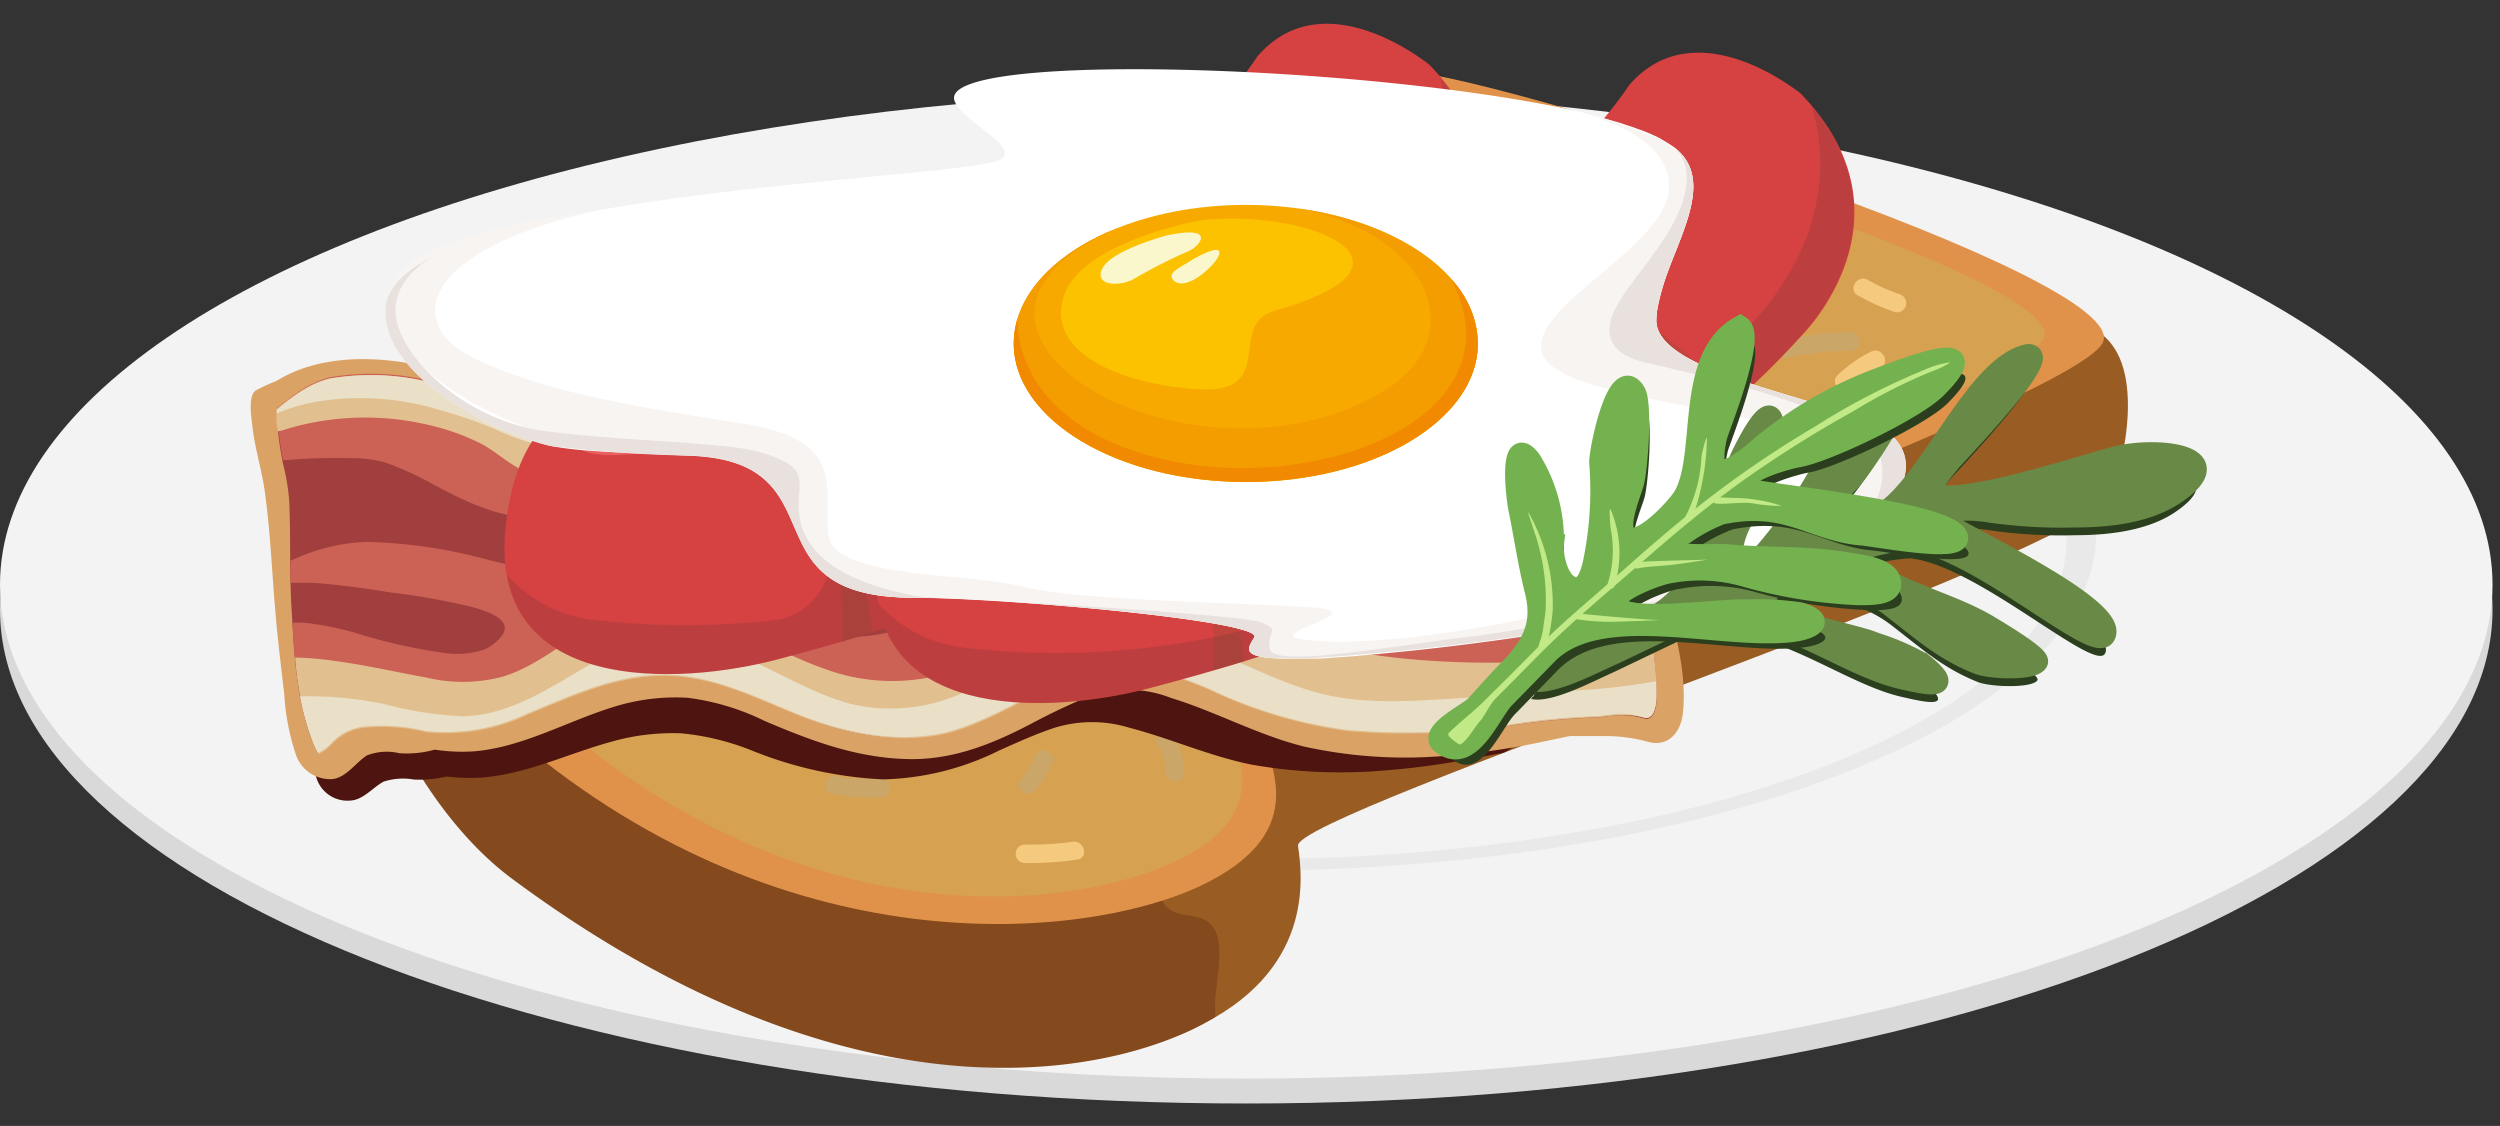 <svg xmlns="http://www.w3.org/2000/svg" viewBox="0 0 180.72 81.39"><rect x="0" y="0" width="180.72" height="81.39" fill="#333333" stroke="none"/><defs><style>.cls-1{isolation:isolate;}.cls-2{fill:#d9d9d9;}.cls-3{fill:#f3f3f3;}.cls-4{fill:#eae9e9;}.cls-5{fill:#995d24;}.cls-6{fill:#84491c;}.cls-7{fill:#e1924a;}.cls-8{fill:#d6a150;}.cls-9{fill:#cba669;}.cls-10{fill:#f5c97e;}.cls-11{fill:#e1b257;}.cls-12{fill:#4e140f;}.cls-13{fill:#dba266;}.cls-14{fill:#a03f3d;}.cls-15{fill:#cc6155;}.cls-16{fill:#e2bf8e;}.cls-17{fill:#eadfc7;}.cls-18,.cls-24{fill:#fff;}.cls-19{fill:#d64141;}.cls-20{opacity:0.3;}.cls-21{fill:#8f4b33;}.cls-22{fill:#ea6060;}.cls-23{fill:#332f33;opacity:0.15;mix-blend-mode:multiply;}.cls-24,.cls-25,.cls-26,.cls-28,.cls-29,.cls-30,.cls-31{fill-rule:evenodd;}.cls-25{fill:#f8f4f2;}.cls-26{fill:#e8e1de;}.cls-27{fill:#f7a900;}.cls-28{fill:#f49d00;}.cls-29{fill:#f18a00;}.cls-30{fill:#fcc200;}.cls-31{fill:#fbf7cc;}.cls-32{fill:#2b3f1f;}.cls-33{fill:#698a46;stroke:#698a46;}.cls-33,.cls-34{stroke-miterlimit:10;stroke-width:1.5px;}.cls-34{fill:#74b250;stroke:#74b250;}.cls-35{fill:#c1ea86;}</style></defs><g class="cls-1"><g id="Layer_1" data-name="Layer 1"><path class="cls-2" d="M180.18,44.06c0,19.72-40.34,35.71-90.09,35.71S0,63.78,0,44.06,40.33,8.35,90.09,8.35,180.18,24.33,180.18,44.06Z"/><ellipse class="cls-3" cx="90.09" cy="42.26" rx="90.09" ry="35.71"/><path class="cls-4" d="M151.53,38.58C151.53,52,124,62.94,90.09,62.94S28.65,52,28.65,38.58s27.5-24.35,61.44-24.35S151.53,25.13,151.53,38.58Z"/><path class="cls-3" d="M149.39,39c0,12.76-26.55,23.11-59.3,23.11S30.78,51.79,30.78,39,57.33,15.92,90.09,15.92,149.39,26.27,149.39,39Z"/><path class="cls-5" d="M104,14c4.1,0,33.6,3.64,47.2,9.73,4.37,2,2.14,10.48,1.35,12.06-2.27,4.55-59.06,23-58.72,25.35S95,70.32,86.22,74.38c-8.26,3.82-26.08,6-49-11C26.56,55.45,19.63,32.84,30.9,27.2c9.5-4.75,17.82,6.47,22.57,4.77S96.2,14,104,14Z"/><path class="cls-6" d="M87.37,66.68c-.91-.71-2.39-.3-3.13-1.24-.89-1.12,0-2.06-1.25-3-2.43-1.87-5.23-1.47-8-1.62A12.74,12.74,0,0,1,66,56.72a47.37,47.37,0,0,0-11.51-8.93c-2.8-1.51-5.73-2.81-8.66-4-2.16-.9-4.58-1.52-6.71-2.52-3.43-1.61-4.25-6.08-6.28-8.94-1.36-1.9-2.51-3.1-4-3.69C20.31,35.8,27,56.08,37,63.51c22.91,17,40.73,14.82,49,11a19.93,19.93,0,0,0,1.85-1c0-.12,0-.25,0-.38C87.67,71.4,88.91,67.89,87.37,66.68Z"/><path class="cls-7" d="M101.14,5.1C107.28,5.1,154.39,20,152,24.78c-2.27,4.55-61.38,25.09-61,27.47s4.41,7.8-4.4,11.87c-8.27,3.81-30.19,6.1-50.2-11.53-9.06-8-14.33-21.84-3-27.47,9.49-4.75,12.55-.34,17.29-2S93.34,5.1,101.14,5.1Z"/><path class="cls-8" d="M100.24,6.85c5.71,0,49.69,13.25,47.49,17.64C145.61,28.69,88,48.82,88.33,51s4.73,7.54-3.46,11.31C77.19,65.85,58.23,68,39.65,51.7c-8.42-7.38-15-20-4.53-25.25,8.82-4.39,13.35-.45,17.76-2S93,6.85,100.24,6.85Z"/><path class="cls-5" d="M127.07,38.53c-2.87,1-5.3,2.77-8.15,3.75-3.27,1.14-6.82,1.7-10,2.93-2.76,1.08-5.32,2.25-8.09,3.42-1.81.77-7,3.1-7.89,2.94l-.21.69c-.43.83.72,4,1.74,4.63,2,1.33,3-.25,4.47-1.52,3.68-3.21,7.69-4.57,12.48-6.33s9.62-3.8,14.46-5.24C130,42.58,133.47,36.35,127.07,38.53Z"/><path class="cls-9" d="M40.85,31.87a19.52,19.52,0,0,0,3.57-.48c.85-.17.49-1.46-.36-1.29a18.22,18.22,0,0,1-3.21.43.67.67,0,0,0,0,1.34Z"/><path class="cls-9" d="M38.82,37.3a12.84,12.84,0,0,0,.48,2.89.67.67,0,0,0,1.29-.35,11.54,11.54,0,0,1-.43-2.54.67.67,0,0,0-1.34,0Z"/><path class="cls-9" d="M41.8,47.22l4.07.68c.85.14,1.21-1.15.36-1.3l-4.07-.67c-.85-.15-1.21,1.15-.36,1.29Z"/><path class="cls-9" d="M54.64,49.73a.67.67,0,0,0,0-1.34.67.67,0,0,0,0,1.34Z"/><path class="cls-9" d="M54.64,49.73a12.69,12.69,0,0,0,2.89-.25c.85-.19.49-1.49-.35-1.29a11.37,11.37,0,0,1-2.54.2.67.67,0,0,0,0,1.34Z"/><path class="cls-9" d="M60.12,57.39a19.37,19.37,0,0,0,3.57.25.67.67,0,0,0,0-1.34,17.36,17.36,0,0,1-3.22-.2c-.84-.16-1.2,1.14-.35,1.29Z"/><path class="cls-9" d="M74.89,57.09a9.27,9.27,0,0,0,1.2-2,.67.67,0,0,0-.47-.83.68.68,0,0,0-.82.47,8,8,0,0,1-1.06,1.65c-.49.72.67,1.39,1.15.68Z"/><path class="cls-9" d="M65.27,45.89a11.74,11.74,0,0,0,4-.71c.8-.3.46-1.6-.35-1.29a10.48,10.48,0,0,1-3.67.65.68.68,0,0,0,0,1.35Z"/><path class="cls-9" d="M53.74,38.42a6.4,6.4,0,0,0,2-.25c.82-.26.47-1.55-.36-1.29a5.28,5.28,0,0,1-1.63.2.67.67,0,0,0,0,1.34Z"/><path class="cls-9" d="M54.42,28.7a.67.67,0,0,0,0-1.34.67.67,0,0,0,0,1.34Z"/><path class="cls-9" d="M54.64,28.7h3.85a.67.67,0,0,0,0-1.34H54.64a.67.67,0,0,0,0,1.34Z"/><path class="cls-9" d="M69.24,33.57l1.36-2c.48-.72-.68-1.39-1.16-.67l-1.36,2c-.48.72.68,1.4,1.16.68Z"/><path class="cls-9" d="M66.13,23.25c1.34-.43,2.73-.7,4.07-1.13.82-.26.47-1.56-.36-1.29-1.34.43-2.73.69-4.07,1.13-.82.26-.47,1.56.36,1.29Z"/><path class="cls-9" d="M80,22.4l1.13,1.13a.66.66,0,0,0,.94,0,.68.68,0,0,0,0-1l-1.13-1.13a.66.66,0,0,0-.94,0,.68.68,0,0,0,0,.95Z"/><path class="cls-9" d="M83.68,53.92a3.47,3.47,0,0,1,.59,1.92.67.67,0,0,0,1.34,0,4.73,4.73,0,0,0-.77-2.6c-.46-.72-1.63-.05-1.16.68Z"/><path class="cls-9" d="M99.3,37.88a11.74,11.74,0,0,1,2.78-.84c.85-.17.49-1.46-.36-1.29a13,13,0,0,0-3.1,1c-.78.38-.09,1.54.68,1.16Z"/><path class="cls-9" d="M98.46,30c1.2-.47,2.4-.94,3.62-1.35.82-.28.47-1.57-.36-1.3-1.22.42-2.42.88-3.61,1.36-.8.32-.45,1.62.35,1.29Z"/><path class="cls-9" d="M90.1,16.92a14.48,14.48,0,0,0,3.32-1.2c.78-.38.1-1.54-.68-1.16a13.24,13.24,0,0,1-3,1.07c-.85.18-.49,1.47.36,1.29Z"/><path class="cls-9" d="M96.88,10.81a6.42,6.42,0,0,1,3.26.68c.81.32,1.15-1,.36-1.29a7.33,7.33,0,0,0-4-.68c-.85.17-.49,1.46.36,1.29Z"/><path class="cls-9" d="M108.57,15a9.06,9.06,0,0,0,3.73,1,.67.67,0,0,0,0-1.34,7.58,7.58,0,0,1-3-.82c-.78-.37-1.46.78-.68,1.16Z"/><path class="cls-9" d="M100.54,21.24a.67.67,0,0,0,0-1.34.67.67,0,0,0,0,1.34Z"/><path class="cls-9" d="M100.88,21.15a13.46,13.46,0,0,1,2.56-.84.67.67,0,0,0-.36-1.29,13.86,13.86,0,0,0-2.87,1c-.78.37-.1,1.53.67,1.16Z"/><path class="cls-9" d="M113.16,30l3.62-.67c.85-.17.49-1.47-.36-1.3-1.2.24-2.41.44-3.62.68-.85.17-.49,1.46.36,1.29Z"/><path class="cls-9" d="M112.71,36.37a14.07,14.07,0,0,0,2.65-1c.77-.38.09-1.54-.68-1.16a11.38,11.38,0,0,1-2.33.84.67.67,0,0,0,.36,1.3Z"/><path class="cls-9" d="M118.31,23.17c.51-.77,1.07-1.5,1.58-2.26s-.68-1.39-1.16-.68-1.07,1.5-1.58,2.26.68,1.39,1.16.68Z"/><path class="cls-9" d="M128.54,26a23.71,23.71,0,0,1,5.24-.65.67.67,0,0,0,0-1.34,25.18,25.18,0,0,0-5.6.7c-.84.2-.49,1.5.36,1.29Z"/><path class="cls-10" d="M50.17,52.87a18.39,18.39,0,0,1,3.16.91c.81.31,1.16-1,.36-1.3a19.13,19.13,0,0,0-3.17-.9c-.84-.17-1.2,1.12-.35,1.29Z"/><path class="cls-10" d="M61.31,52.35a11.15,11.15,0,0,1,3.23-1.29c.85-.18.49-1.47-.35-1.29a12.17,12.17,0,0,0-3.56,1.42.67.67,0,0,0,.68,1.16Z"/><path class="cls-10" d="M59,41.85a9.16,9.16,0,0,1,3-2.39c.77-.39.09-1.55-.68-1.16A10.08,10.08,0,0,0,58,40.9c-.54.66.4,1.62,1,1Z"/><path class="cls-10" d="M45.48,40.82A9.32,9.32,0,0,0,48.13,42a.67.67,0,0,0,.36-1.3,8,8,0,0,1-2.33-1.06c-.72-.47-1.4.69-.68,1.16Z"/><path class="cls-10" d="M47.36,35.91a17.29,17.29,0,0,0,2-.74.68.68,0,0,0,.24-.92.69.69,0,0,0-.92-.24,15.48,15.48,0,0,1-1.65.61c-.81.27-.46,1.57.36,1.29Z"/><path class="cls-10" d="M63,28.9c1-.26,1.93-.68,2.94-.9.85-.18.49-1.48-.36-1.29-1,.21-1.94.64-2.94.9A.67.67,0,0,0,63,28.9Z"/><path class="cls-10" d="M74.43,42.86a5.22,5.22,0,0,0,3.91.74c.85-.15.49-1.44-.36-1.29a3.87,3.87,0,0,1-2.87-.61c-.71-.5-1.38.66-.68,1.16Z"/><path class="cls-10" d="M74.09,62.39a24.05,24.05,0,0,0,3.79-.25c.86-.13.49-1.42-.35-1.29a22,22,0,0,1-3.44.2.67.67,0,0,0,0,1.34Z"/><path class="cls-10" d="M80.77,51.43a5.43,5.43,0,0,1,1-1.22.67.67,0,0,0-1-1,6.88,6.88,0,0,0-1.24,1.5.67.67,0,0,0,.25.91.66.66,0,0,0,.91-.24Z"/><path class="cls-10" d="M89.46,44.53a.67.67,0,0,0,0-1.34.67.67,0,0,0,0,1.34Z"/><path class="cls-10" d="M89.64,44.51c1.51-.22,3-.47,4.53-.68.85-.13.48-1.42-.36-1.3l-4.52.68c-.86.12-.49,1.42.35,1.3Z"/><path class="cls-10" d="M90.82,32.77H92.4a.67.67,0,0,0,0-1.34H90.82a.67.67,0,0,0,0,1.34Z"/><path class="cls-10" d="M75.85,31.39a13,13,0,0,0,3.1-1c.78-.38.1-1.54-.68-1.16a11.6,11.6,0,0,1-2.78.84c-.84.17-.48,1.46.36,1.29Z"/><path class="cls-10" d="M87.77,23.63l2.71-1.35c.78-.39.1-1.55-.68-1.16l-2.71,1.36c-.77.38-.09,1.54.68,1.15Z"/><path class="cls-10" d="M77.82,18.43a19.6,19.6,0,0,1,2.71-1.8c.77-.4.09-1.56-.67-1.16a18.36,18.36,0,0,0-2.72,1.81c-.68.51,0,1.67.68,1.15Z"/><path class="cls-10" d="M86,14.82a4.34,4.34,0,0,0,1.92.31.67.67,0,0,0,0-1.34,3,3,0,0,1-1.24-.13A.67.67,0,0,0,86,14.82Z"/><path class="cls-10" d="M91.5,11.74a4.43,4.43,0,0,1,1.4.2c.83.27,1.18-1,.36-1.29a5.81,5.81,0,0,0-1.76-.25.67.67,0,0,0,0,1.34Z"/><path class="cls-10" d="M100.54,16.49c.54,0,1,.21,1.59.23a.68.68,0,0,0,0-1.35c-.54,0-1-.21-1.59-.22a.67.67,0,0,0,0,1.34Z"/><path class="cls-10" d="M97.61,25.08a8.27,8.27,0,0,0,2.43-.25c.83-.25.48-1.55-.35-1.29a6.94,6.94,0,0,1-2.08.2.67.67,0,0,0,0,1.34Z"/><path class="cls-10" d="M108.23,25.31a.67.67,0,0,0,0-1.34.67.67,0,0,0,0,1.34Z"/><path class="cls-10" d="M108.57,25.22a7.26,7.26,0,0,1,2.1-1.29.67.67,0,0,0-.35-1.3,8.5,8.5,0,0,0-2.43,1.43c-.71.48,0,1.65.68,1.16Z"/><path class="cls-10" d="M105.63,33.36l2.72-2c.68-.51,0-1.68-.68-1.16l-2.72,2c-.68.51,0,1.68.68,1.16Z"/><path class="cls-10" d="M105,40.14a8,8,0,0,1,1.65-.84c.82-.27.47-1.57-.35-1.29a8.4,8.4,0,0,0-2,1c-.72.48,0,1.64.67,1.16Z"/><path class="cls-10" d="M121.35,31a30.93,30.93,0,0,0,4.7-.47c.85-.14.49-1.44-.36-1.3a27.51,27.51,0,0,1-4.34.43.67.67,0,0,0,0,1.34Z"/><path class="cls-10" d="M133.33,28.25a.67.67,0,0,0,0-1.34.67.67,0,0,0,0,1.34Z"/><path class="cls-10" d="M133.81,28.05a8.42,8.42,0,0,1,2.12-1.48c.77-.39.09-1.54-.68-1.15a9.47,9.47,0,0,0-2.39,1.68c-.62.61.33,1.56.95.95Z"/><path class="cls-10" d="M123.27,22.73a5.76,5.76,0,0,0,1.49-1c.62-.6-.33-1.55-1-.95a4.52,4.52,0,0,1-1.22.8.67.67,0,1,0,.68,1.16Z"/><path class="cls-10" d="M134.35,21.37a13.73,13.73,0,0,0,2.65,1.2.67.67,0,0,0,.35-1.29A13.13,13.13,0,0,1,135,20.22c-.77-.4-1.45.76-.68,1.15Z"/><path class="cls-10" d="M115.69,14.91a11,11,0,0,1,2.54.43.67.67,0,0,0,.36-1.3,12.45,12.45,0,0,0-2.9-.47.67.67,0,0,0,0,1.34Z"/><path class="cls-10" d="M114.45,19.11l1.36-.68a.67.67,0,1,0-.68-1.15l-1.36.67a.69.69,0,0,0-.24.92.68.68,0,0,0,.92.24Z"/><path class="cls-10" d="M104,10.36a19.64,19.64,0,0,0,3.57.48.67.67,0,0,0,0-1.34,18.34,18.34,0,0,1-3.21-.43c-.84-.17-1.2,1.12-.36,1.29Z"/><path class="cls-11" d="M121.57,15.37c-3.71-1.32-7.34-2.19-11.08-3.67-4-1.6-6.85-3.06-11.3-2.89-3.28.13-7.47.88-10.35,2.54-3.59,2.08-6.7,4.83-10.68,6.22-3.48,1.21-7.6,1.59-10.63,3.9l-2,.23C65.4,24.65,51.39,22.88,54,30c1.33,3.64,8.62,2.66,11.53,2.27a32.25,32.25,0,0,0,13.07-4.2,39.59,39.59,0,0,1,26.05-5.72c7.3,1.06,17.29,7.17,23,0C131,18.06,125,16.58,121.57,15.37Z"/><path class="cls-12" d="M114.21,50.92c1.37.28-.93,1.45-.79.39.39-2.79,1.54-3.83.78-6.45a30.54,30.54,0,0,1-.85-5.54c-.13-1.48.06-3,0-4.43,0-.74-.36-2-1.52-1.85a3.81,3.81,0,0,0-1.43.83c-1.32.23-2.65.33-4,.49a40,40,0,0,0-5.23,1.18c-3,.76-6.34,1.5-9.4.92-4.85-.93-8.38-6.24-13.92-4.72A40.33,40.33,0,0,0,74,33.23a30.16,30.16,0,0,1-5.13,1.58c-3.25.63-6.77-1.11-9.68-2a12.68,12.68,0,0,0-4.08-.66,9.71,9.71,0,0,0-4.24,1.24c-1.24.65-2.37,1.41-3.66,2a13.34,13.34,0,0,1-5.21.94c-3.59,0-6.91-1.44-10.38-2-3.08-.49-6.69-.47-9.48,1a12,12,0,0,0-1.36.54c-.6.27-.34,1.65-.3,2.07.13,1.22.56,2.4.74,3.61.34,2.3.38,4.68.57,7,.13,1.52.31,3,.49,4.55a10.67,10.67,0,0,0,.67,3.34,2.35,2.35,0,0,0,2.4,1.43c.92-.05,1.66-1,2.39-1.37a4.53,4.53,0,0,1,2.17-.15,8.15,8.15,0,0,0,2.36-.22l0,0a13.71,13.71,0,0,0,2.65.07c3.23-.27,6.26-1.77,9.34-2.6a16.18,16.18,0,0,1,5-.59,18.45,18.45,0,0,1,5.13,1.26,28.86,28.86,0,0,0,9.46,2.07,19.84,19.84,0,0,0,8.38-2.09c1.3-.58,2.59-1.17,4-1.64a9.19,9.19,0,0,1,5.42,0c3,.78,5.77,2.05,8.86,2.67a36.92,36.92,0,0,0,9.52.42,57,57,0,0,0,6.39-.86l1.86-.35c.83,0,1.92-1.35,2.75-1.36C112,53.13,113.27,50.73,114.21,50.92Z"/><path class="cls-13" d="M119.18,53.64c1.49.37,2.35-.78,2.48-2.14.35-3.54-1-7.2-1.89-10.55a45.65,45.65,0,0,1-1.06-7.08c-.18-1.89,0-3.77-.15-5.64-.07-.95-.43-2.55-1.68-2.38-.56.07-1.11.69-1.53,1-1.42.28-2.86.4-4.29.58a36.29,36.29,0,0,0-5.63,1.43c-3.2.93-6.82,1.83-10.14,1-5.27-1.24-9.21-8.06-15.17-6.19A38.48,38.48,0,0,0,76,25.59a28.67,28.67,0,0,1-5.51,1.95C67,28.3,63.1,26,59.94,24.84A11.87,11.87,0,0,0,55.51,24,9.08,9.08,0,0,0,51,25.47c-1.32.81-2.52,1.76-3.9,2.46a12.23,12.23,0,0,1-5.62,1.13c-3.89-.06-7.51-1.92-11.27-2.68-3.35-.68-7.24-.69-10.23,1.16a12.7,12.7,0,0,0-1.46.67c-.64.34-.33,2.1-.27,2.64.17,1.55.66,3.06.88,4.61.42,2.94.53,6,.79,8.93.17,1.94.4,3.87.63,5.8a16.71,16.71,0,0,0,.81,4.27,2.61,2.61,0,0,0,2.63,1.86c1-.06,1.77-1.24,2.55-1.72a4,4,0,0,1,2.34-.15,7.59,7.59,0,0,0,2.55-.26l0,0a13,13,0,0,0,2.87.12c3.49-.3,6.73-2.18,10-3.19a15,15,0,0,1,5.4-.68,17.6,17.6,0,0,1,5.56,1.67c3.36,1.43,6.59,2.66,10.28,2.76,3.28.1,6.17-1.07,9-2.55a45.55,45.55,0,0,1,4.23-2,8.53,8.53,0,0,1,5.87.13c3.27,1,6.29,2.69,9.64,3.52a34,34,0,0,0,10.31.66,53.32,53.32,0,0,0,6.88-1l2-.42c.9,0,1.79,0,2.69,0A11.43,11.43,0,0,1,119.18,53.64Z"/><path class="cls-14" d="M97.33,52.79a33.77,33.77,0,0,1-10-3c-2.88-1.2-6.27-2.33-9.34-1.12s-5.85,3.16-9,4.13c-3.55,1.09-7.58.4-10.95-1s-6.45-3.08-10.16-3c-3.45,0-6.6,1.5-9.72,2.78a13.7,13.7,0,0,1-7.41,1.29,13.39,13.39,0,0,0-4.19-.34A3.75,3.75,0,0,0,24,53.72a3.37,3.37,0,0,1-1,.75,5.49,5.49,0,0,1-.37-.77c-1.22-3-1.36-6.42-1.55-9.63-.16-2.61-.06-5.21-.17-7.81a15.4,15.4,0,0,0-.44-2.69A22.07,22.07,0,0,1,20,29.62l.16-.13a13.82,13.82,0,0,1,2-1.43,7.26,7.26,0,0,1,1.63-.67,17.76,17.76,0,0,1,6.69.12c3.31.63,6.39,2.09,9.73,2.58a14.16,14.16,0,0,0,9.12-1.76,32.29,32.29,0,0,1,4.08-2.23,8.59,8.59,0,0,1,5.77,0c3.21.94,6.16,2.57,9.58,2.59,3.14,0,6.49-1.63,9.28-2.95,1.64-.78,3.27-1.51,5.12-1.11a11.62,11.62,0,0,1,4.31,2.34c2.32,1.75,4.41,3.65,7.23,4.59,3.31,1.12,7.19.48,10.46-.46,2-.56,3.82-1.48,5.8-2,.64-.17,1.27-.35,1.9-.54,1-.24,1.95-.37,2.91-.67.44-.14.79-.56,1.23-.75a9.42,9.42,0,0,1-.24,1.92,24.26,24.26,0,0,0,.1,5.11,50.24,50.24,0,0,0,1.88,9.5,22.17,22.17,0,0,1,1,7c0,.47-.19,1.44-.87,1.28a5.78,5.78,0,0,0-1.7-.25,13.23,13.23,0,0,0-1.53.16,50.69,50.69,0,0,0-7.07.7A49.64,49.64,0,0,1,97.33,52.79Z"/><path class="cls-15" d="M118.86,51.88c.68.16.85-.81.87-1.28a22.17,22.17,0,0,0-1-7c-.13-.45-.26-.91-.38-1.36-1.1.17-2.19.4-3.28.67a60.94,60.94,0,0,1-9.8,2,28.46,28.46,0,0,1-9.58-1.08c-1.47-.41-2.91-.89-4.33-1.41a33.27,33.27,0,0,0-5-1.74c-3.07-.58-5.83.58-8.72,1.44a17.36,17.36,0,0,1-4.15.83,5.27,5.27,0,0,1-2.3-.27c-2.9-1.26.27-5.09,1.54-6.32,2.36-2.31,6.12-4.79,9.58-3.73,2.76.85,4.67,3.15,7.12,4.54a12.27,12.27,0,0,0,4.89,1.41,29.66,29.66,0,0,0,5.73.08c5.81-.54,11.21-2.87,16.84-4.21,0-.13,0-.26,0-.39a24.26,24.26,0,0,1-.1-5.11,9.42,9.42,0,0,0,.24-1.92c-.44.19-.79.61-1.23.75-1,.3-1.94.43-2.91.67-.63.19-1.26.37-1.9.54-2,.54-3.82,1.46-5.8,2-3.27.94-7.15,1.58-10.46.46-2.82-.94-4.91-2.84-7.23-4.59a11.62,11.62,0,0,0-4.31-2.34c-1.85-.4-3.48.33-5.12,1.11-2.79,1.32-6.14,3-9.28,2.95-3.42,0-6.37-1.65-9.58-2.59a8.59,8.59,0,0,0-5.77,0,32.29,32.29,0,0,0-4.08,2.23,14.16,14.16,0,0,1-9.12,1.76c-3.34-.49-6.42-1.95-9.73-2.58a17.76,17.76,0,0,0-6.69-.12,7.26,7.26,0,0,0-1.63.67,13.82,13.82,0,0,0-2,1.43l-.16.13a21.79,21.79,0,0,0,.44,3.77,42,42,0,0,1,4.88-.16,9.39,9.39,0,0,1,2.53.32,24.08,24.08,0,0,1,3.68,1.71c2.22,1.16,4.73,2.4,7.32,2.24a23.37,23.37,0,0,0,4.29-.82c3.17-.8,7-3.92,10.13-4.81s8.4.41,11.33,2.17c1.15.68,2.27,2.09,1.15,3.23s-3.63.52-5,.42c-5.9-.42-11,3.85-16.84,4a35.26,35.26,0,0,1-8.73-1.13,36.38,36.38,0,0,0-8.78-1.28A14.11,14.11,0,0,0,21,40.54c0,.53,0,1.06,0,1.59.53,0,1.07,0,1.6,0,1.86.13,3.74.39,5.58.69a51.23,51.23,0,0,1,6,1.07c.7.21,2.81.77,2.2,1.92A3,3,0,0,1,34.86,47a6.14,6.14,0,0,1-2.52.23,39.3,39.3,0,0,1-6.68-1.49,23.37,23.37,0,0,0-3.12-.66,6.36,6.36,0,0,0-1.38-.06,27.83,27.83,0,0,0,1.5,8.65,5.49,5.49,0,0,0,.37.77,3.37,3.37,0,0,0,1-.75,3.75,3.75,0,0,1,2.58-1.18,13.39,13.39,0,0,1,4.19.34,13.7,13.7,0,0,0,7.41-1.29c3.12-1.28,6.27-2.76,9.72-2.78,3.71,0,6.82,1.69,10.16,3s7.4,2.07,10.95,1c3.17-1,5.94-2.91,9-4.13s6.46-.08,9.34,1.12a33.77,33.77,0,0,0,10,3,49.64,49.64,0,0,0,11.23-.3,50.69,50.69,0,0,1,7.07-.7,13.23,13.23,0,0,1,1.53-.16A5.78,5.78,0,0,1,118.86,51.88ZM60.52,46a15.36,15.36,0,0,1-4-.55A4.37,4.37,0,0,1,54.07,44a1.94,1.94,0,0,1,.27-2.29c1-1.37,2.87-1.64,4.49-1.74a15.31,15.31,0,0,1,6.3.77A4,4,0,0,1,67,42.19a2,2,0,0,1,.54,1.25,1.75,1.75,0,0,1-1,1.43A11.62,11.62,0,0,1,60.52,46Z"/><path class="cls-16" d="M20.39,31.12a17,17,0,0,1,1.86-.5,19.93,19.93,0,0,1,8.56.06,16.78,16.78,0,0,1,4,1.41c1.26.67,2.3,1.83,3.73,2.15,3.15.71,6.45-.33,9.3-1.68,2.65-1.25,5.34-2.9,8.38-2.82s5.45,1.39,8.13,2.38a10.46,10.46,0,0,0,4.3.8,14.21,14.21,0,0,0,4.81-1.38c2.83-1.27,5.73-2.8,8.92-1.95,2.84.75,5,2.87,7.5,4.23,3.33,1.78,7,1.67,10.7,1.49a65.16,65.16,0,0,0,16.15-3,19.84,19.84,0,0,1,0-3.27,9.42,9.42,0,0,0,.24-1.92c-.44.19-.79.61-1.23.75-1,.3-1.94.43-2.91.67-.63.19-1.26.37-1.9.54-2,.54-3.82,1.46-5.8,2-3.27.94-7.15,1.58-10.46.46-2.82-.94-4.91-2.84-7.23-4.59a11.62,11.62,0,0,0-4.31-2.34c-1.85-.4-3.48.33-5.12,1.11-2.79,1.32-6.14,3-9.28,2.95-3.42,0-6.37-1.65-9.58-2.59a8.59,8.59,0,0,0-5.77,0,32.29,32.29,0,0,0-4.08,2.23,14.16,14.16,0,0,1-9.12,1.76c-3.34-.49-6.42-1.95-9.73-2.58a17.76,17.76,0,0,0-6.69-.12,7.26,7.26,0,0,0-1.63.67,13.82,13.82,0,0,0-2,1.43l-.16.13c0,.54,0,1.06.11,1.58Z"/><path class="cls-17" d="M23.13,29a19.63,19.63,0,0,1,8.38.56,35.51,35.51,0,0,1,4.15,1.4,17.27,17.27,0,0,0,4.73,1.5c3.24.36,6.27-.8,9.11-2.25s5.55-3.37,8.81-3.22c2.92.14,5.68,1.56,8.49,2.28,3.11.79,6-.1,8.87-1.24,2.46-1,5.23-2.11,7.94-1.59,2.37.45,4.25,2.1,6.06,3.59,2.15,1.76,4.36,3.4,7.24,3.57a24,24,0,0,0,5.47-.44l5.22-.92a45.57,45.57,0,0,0,9.1-2.27c0-.31,0-.61.07-.92a9.42,9.42,0,0,0,.24-1.92c-.44.19-.79.61-1.23.75-1,.3-1.94.43-2.91.67-.63.19-1.26.37-1.9.54-2,.54-3.82,1.46-5.8,2-3.27.94-7.15,1.58-10.46.46-2.82-.94-4.91-2.84-7.23-4.59a11.62,11.62,0,0,0-4.31-2.34c-1.85-.4-3.48.33-5.12,1.11-2.79,1.32-6.14,3-9.28,2.95-3.42,0-6.37-1.65-9.58-2.59a8.59,8.59,0,0,0-5.77,0,32.29,32.29,0,0,0-4.08,2.23,14.16,14.16,0,0,1-9.12,1.76c-3.34-.49-6.42-1.95-9.73-2.58a17.76,17.76,0,0,0-6.69-.12,7.26,7.26,0,0,0-1.63.67,13.82,13.82,0,0,0-2,1.43l-.16.13c0,.09,0,.18,0,.28A12.59,12.59,0,0,1,23.13,29Z"/><path class="cls-16" d="M118.86,51.88c.68.16.85-.81.87-1.28a18.84,18.84,0,0,0-.3-4.05,29.88,29.88,0,0,1-5.22,1,62.25,62.25,0,0,1-11.9.13A41.22,41.22,0,0,1,93.45,46c-3.21-1-6.54-2.28-9.92-2.41-5.88-.23-10.35,4-15.83,5.27a14.08,14.08,0,0,1-8.17-.54c-2.82-1-5.42-2.59-8.26-3.54a12.38,12.38,0,0,0-4.53-.81,8.92,8.92,0,0,0-3.8,1.2c-2.2,1.23-4.16,3-6.59,3.74a11.21,11.21,0,0,1-5.52.07c-2.11-.38-4.2-.86-6.32-1.16a25.36,25.36,0,0,0-3.17-.29,21.85,21.85,0,0,0,1.32,6.22,5.49,5.49,0,0,0,.37.77,3.37,3.37,0,0,0,1-.75,3.75,3.75,0,0,1,2.58-1.18,13.39,13.39,0,0,1,4.19.34,13.7,13.7,0,0,0,7.41-1.29c3.12-1.28,6.27-2.76,9.72-2.78,3.71,0,6.82,1.69,10.16,3s7.4,2.07,10.95,1c3.17-1,5.94-2.91,9-4.13s6.46-.08,9.34,1.12a33.77,33.77,0,0,0,10,3,49.64,49.64,0,0,0,11.23-.3,50.69,50.69,0,0,1,7.07-.7,13.23,13.23,0,0,1,1.53-.16A5.78,5.78,0,0,1,118.86,51.88Z"/><path class="cls-17" d="M118.86,51.88c.68.16.85-.81.87-1.28s0-.89,0-1.36a45.59,45.59,0,0,1-5.33.64c-3.31.24-6.64.44-10,.66-3.15.19-6.43.35-9.5-.56-2.78-.81-5.33-2.21-8-3.21a13.34,13.34,0,0,0-9-.48c-2.84.93-5.37,2.54-8.11,3.7a12.53,12.53,0,0,1-8.43.86c-3.24-.93-6.07-2.9-9.26-4a10.34,10.34,0,0,0-5.25-.57,14.17,14.17,0,0,0-4.39,1.86c-2.79,1.63-5.6,3.53-8.94,3.64a26.49,26.49,0,0,1-5.73-.88,26.34,26.34,0,0,0-6.1-.56,17.22,17.22,0,0,0,.93,3.32,5.49,5.49,0,0,0,.37.77,3.37,3.37,0,0,0,1-.75,3.75,3.75,0,0,1,2.58-1.18,13.39,13.39,0,0,1,4.19.34,13.7,13.7,0,0,0,7.41-1.29c3.12-1.28,6.27-2.76,9.72-2.78,3.71,0,6.82,1.69,10.16,3s7.4,2.07,10.95,1c3.17-1,5.94-2.91,9-4.13s6.46-.08,9.34,1.12a33.77,33.77,0,0,0,10,3,49.64,49.64,0,0,0,11.23-.3,50.69,50.69,0,0,1,7.07-.7,13.23,13.23,0,0,1,1.53-.16A5.78,5.78,0,0,1,118.86,51.88Z"/><path class="cls-18" d="M96.21,35.43a43.2,43.2,0,0,1-7.39-3.77c-2.21-1.3-4.67-2.77-7.21-3.25-2.37-.44-4.36.6-6.4,1.62A20.49,20.49,0,0,1,72,31.39a35.53,35.53,0,0,1-3.54.52c-.82.16-.24,1.2.23,1.41,2.08,1,4.3.27,6.36-.44A16.65,16.65,0,0,1,82,31.75,10.09,10.09,0,0,1,85.21,33c1.2.57,2.37,1.15,3.59,1.67a19,19,0,0,0,7.54,1.6C96.93,36.21,96.55,35.55,96.21,35.43Z"/><path class="cls-18" d="M61,32.86c.51-.53-.11-1.45-.54-1.79a4.67,4.67,0,0,0-1.39-.74,2.72,2.72,0,0,0-1-.24,6.53,6.53,0,0,0-.9-.09c-1-.06-1.26.78-.86,1.58a3.17,3.17,0,0,0,2,1.69,1.84,1.84,0,0,0,.4.06A2.17,2.17,0,0,0,61,32.86Z"/><path class="cls-19" d="M90.89,4.08s-7.32,11.84-25.78,17.8S37.93,25.77,36.56,38,49,49.6,56.38,47.62s31.6-8.4,47-25.46c0,0,8.65-8.5-.07-17.5C103.27,4.66,95.75-1.56,90.89,4.08Z"/><g class="cls-20"><path class="cls-21" d="M63.07,45.72s0-.07,0-.18,0,0,0-.2c-.07-.41-.17-1-.31-1.68-.08-.34-.15-.71-.25-1.1s-.2-.8-.33-1.22-.25-.85-.39-1.28-.31-.88-.47-1.31-.35-.86-.53-1.28-.38-.82-.59-1.21-.41-.75-.63-1.08-.42-.65-.62-.93l-.59-.73a5.43,5.43,0,0,0-.49-.53l-.44-.45s.14.18.37.51a6.54,6.54,0,0,1,.4.59l.45.8c.16.3.3.64.46,1s.29.74.44,1.13.25.81.39,1.23.21.86.31,1.29.19.87.25,1.31.14.85.19,1.27.09.81.12,1.19.05.74.08,1.07c0,.67,0,1.22,0,1.6v.43c0,.1,0,.45,0,.45Z"/><path class="cls-21" d="M71.72,42.71s0-.06,0-.18,0,.1,0-.11c-.06-.42-.17-1-.34-1.69-.08-.35-.19-.71-.31-1.1s-.25-.79-.4-1.2-.31-.83-.51-1.24l-.29-.63c-.1-.21-.21-.41-.32-.62-.2-.41-.45-.81-.68-1.2s-.5-.75-.74-1.1-.52-.67-.76-1c-.13-.15-.24-.3-.37-.44s-.25-.26-.36-.39-.45-.48-.65-.66l-.53-.48L65,30.28l.4.48.45.54c.17.22.33.48.52.75l.3.43c.1.15.19.32.28.48a11.51,11.51,0,0,1,.58,1c.18.37.39.75.54,1.15s.33.81.47,1.23c.07.21.14.41.2.62l.18.62c.12.41.2.83.29,1.23s.15.78.2,1.15.09.72.12,1c.06.64.07,1.17.07,1.54,0,.18,0,.32,0,.4s0,.55,0,.55Z"/><path class="cls-21" d="M81,38.61l0-.18a.93.93,0,0,0,0-.13c-.12-.37-.29-.9-.53-1.52-.11-.31-.25-.65-.39-1s-.32-.71-.48-1.08-.37-.76-.57-1.14-.41-.76-.64-1.14-.44-.74-.69-1.1c-.11-.18-.23-.35-.35-.53l-.37-.5-.35-.48-.37-.44a9.25,9.25,0,0,0-.68-.79l-.6-.65c-.2-.17-.36-.33-.5-.46l-.43-.4.36.47.41.53.48.72c.18.26.36.56.54.87l.28.49.26.51.27.54c.09.18.17.37.26.56.17.37.33.76.48,1.15s.28.79.42,1.18.24.77.35,1.15.21.73.29,1.08.15.68.21,1c.13.61.2,1.12.25,1.47,0,.17,0,.31,0,.39s0,.47,0,.47Z"/><path class="cls-21" d="M90.94,32.81l-.07-.16-.06-.13c-.17-.34-.41-.82-.74-1.37s-.74-1.17-1.21-1.82c-.24-.31-.48-.64-.75-.95l-.4-.48-.43-.46a12.34,12.34,0,0,0-.88-.89c-.29-.29-.61-.54-.9-.8s-.6-.47-.89-.69l-.41-.31-.41-.26L83.08,24l-.57-.31L82,23.46l.44.35.5.4c.19.16.39.36.62.56l.34.32c.12.11.23.24.35.36s.5.51.73.81a10.91,10.91,0,0,1,.72.9c.23.31.47.63.68,1l.33.5c.09.17.19.34.29.51.2.33.37.67.54,1A18.93,18.93,0,0,1,88.37,32c.21.55.35,1,.44,1.33,0,.16.08.28.1.35s.08.44.08.44Z"/><path class="cls-21" d="M98.47,27l-.09-.11-.15-.18c-.21-.26-.52-.62-.91-1s-.85-.88-1.36-1.37-1.07-1-1.65-1.45-1.17-.92-1.73-1.32c-.28-.2-.57-.38-.83-.56L91,20.5c-.47-.29-.88-.51-1.16-.65l-.44-.24.39.32c.25.19.6.48,1,.85.21.18.42.38.64.6s.47.44.7.69c.47.49.95,1,1.4,1.58s.9,1.12,1.29,1.66.73,1.06,1,1.51.5.83.65,1.1l.16.3c0,.07.12.25.12.25Z"/></g><path class="cls-22" d="M88.76,10.09S77.94,22.38,53.39,26.3c0,0-13,2.11-11.79,5.71s27.59-4.62,36.2-8.74S97.05,2.5,88.76,10.09Z"/><path class="cls-23" d="M36.64,41.54c1.48,8.53,13.14,7.85,19.76,6.08,7.44-2,31.61-8.4,47-25.46a14.69,14.69,0,0,0,3.28-5.53v0a11.8,11.8,0,0,0,.37-1.53.69.69,0,0,1,0-.13.77.77,0,0,1,0-.15c0-.36.07-.67.09-.88a.37.37,0,0,1,0-.11v-.09a.62.62,0,0,0,0-.09,11.6,11.6,0,0,0-3.05-8,11.8,11.8,0,0,1,.5,2.22,15.24,15.24,0,0,1-2.2,10c-7.34,4.09-21.19,8.2-27.86,8.63-9,.57-14.34,7.6-14.34,12.64,0,4.83-3.49,5.56-3.77,5.62h0a55.58,55.58,0,0,1-13.88,0A9.86,9.86,0,0,1,36.64,41.54Z"/><path class="cls-19" d="M117.75,6.17S110.43,18,92,24,64.79,27.87,63.42,40.09,75.81,51.7,83.24,49.71s31.61-8.39,47-25.45c0,0,8.64-8.5-.08-17.51C130.13,6.75,122.62.53,117.75,6.17Z"/><g class="cls-20"><path class="cls-21" d="M89.93,47.81s0-.07,0-.18a1.88,1.88,0,0,0,0-.2c-.06-.41-.17-1-.31-1.67-.08-.35-.15-.72-.25-1.11s-.2-.8-.32-1.22-.26-.85-.4-1.28-.31-.87-.46-1.31-.35-.86-.54-1.28-.38-.82-.59-1.2-.4-.76-.63-1.09-.41-.65-.62-.92l-.58-.74a6.72,6.72,0,0,0-.5-.53l-.43-.45.36.51a5.94,5.94,0,0,1,.4.59l.45.8c.16.3.3.64.47,1s.28.74.43,1.13.26.82.39,1.23.22.86.32,1.29.18.87.25,1.31.13.85.18,1.27.09.81.12,1.19.06.74.08,1.07c0,.67,0,1.22,0,1.6V48c0,.1,0,.45,0,.45Z"/><path class="cls-21" d="M98.58,44.8s0-.06,0-.17,0,.09,0-.12c-.06-.42-.17-1-.34-1.69-.08-.34-.19-.71-.3-1.1s-.26-.78-.41-1.19-.31-.84-.51-1.25c-.09-.21-.19-.42-.29-.63s-.21-.41-.32-.62a12.63,12.63,0,0,0-.68-1.19c-.22-.4-.5-.75-.74-1.11s-.51-.67-.76-1l-.36-.44-.37-.38c-.24-.25-.44-.48-.65-.67l-.53-.48-.46-.41.39.48.45.55c.17.21.33.47.53.74l.29.43c.1.15.19.32.29.48.19.33.4.67.58,1.05a12.35,12.35,0,0,1,.53,1.16,12.81,12.81,0,0,1,.47,1.22l.21.62c0,.21.11.42.17.63.13.4.2.82.29,1.22s.15.78.2,1.15.1.72.12,1c.06.64.07,1.17.07,1.54,0,.18,0,.32,0,.4s0,.56,0,.56Z"/><path class="cls-21" d="M107.84,40.7l0-.17a.63.63,0,0,0,0-.14c-.11-.37-.29-.9-.52-1.52-.12-.31-.25-.64-.4-1s-.32-.71-.48-1.09-.36-.75-.57-1.13-.4-.77-.63-1.14-.45-.75-.69-1.11l-.36-.53-.36-.5-.36-.48-.36-.44c-.24-.29-.46-.56-.69-.79l-.6-.64-.5-.47-.43-.4.36.47.41.53c.15.21.31.46.49.72s.35.56.53.88c.09.15.19.31.28.48l.27.52.27.53c.08.19.16.37.25.56.17.37.33.76.48,1.16s.29.78.42,1.17.24.78.36,1.15.2.74.28,1.09.16.67.21,1c.13.61.21,1.12.25,1.47,0,.18,0,.31,0,.39s0,.47,0,.47Z"/><path class="cls-21" d="M117.8,34.9l-.07-.16c0-.11,0,0-.06-.12-.17-.35-.41-.83-.74-1.38s-.74-1.17-1.2-1.81c-.25-.32-.48-.65-.76-1l-.4-.48-.43-.46c-.28-.31-.58-.6-.88-.89s-.61-.54-.9-.8-.6-.47-.88-.69l-.42-.3-.4-.27c-.27-.16-.5-.32-.72-.44l-.56-.31-.5-.27.44.35.51.39c.19.16.39.36.61.56l.35.32.35.36c.23.26.49.51.72.81s.5.58.72.9.48.63.69,1l.32.5c.1.17.2.34.29.51.21.33.37.68.55,1,.32.66.6,1.29.8,1.84s.35,1,.45,1.32l.09.35c0,.09.08.44.08.44Z"/><path class="cls-21" d="M125.33,29.09l-.09-.11a1.36,1.36,0,0,0-.14-.19c-.22-.26-.53-.62-.92-1s-.85-.88-1.36-1.37-1.06-1-1.64-1.45S120,24,119.44,23.62c-.28-.2-.57-.38-.83-.56l-.76-.47c-.47-.29-.87-.5-1.16-.65l-.44-.24.39.32c.25.2.6.48,1,.85.21.18.43.38.65.6s.46.44.69.69c.47.49,1,1,1.41,1.58s.89,1.12,1.28,1.66.74,1.06,1,1.51.5.83.64,1.1l.17.3.11.25Z"/></g><path class="cls-22" d="M115.62,12.18S104.8,24.47,80.25,28.39c0,0-13,2.11-11.79,5.71s27.59-4.62,36.21-8.73S123.91,4.6,115.62,12.18Z"/><path class="cls-23" d="M69.4,46.78a57,57,0,0,0,34-6.41,61.47,61.47,0,0,0,13-8.76c2.51-2.29,5.59-3.83,8.11-6.1,4.49-4,7.77-9.32,6.94-15.61a11.52,11.52,0,0,0-.5-2.21c7.29,8.64-.76,16.57-.76,16.57-15.36,17.06-39.53,23.47-47,25.45C76.62,51.48,65,52.16,63.48,43.63A9.93,9.93,0,0,0,69.4,46.78Z"/><path class="cls-24" d="M136.18,31.1c-3.88-2.39-16.58-4-16.45-8a6.94,6.94,0,0,1,.08-.77,20.38,20.38,0,0,1,1.29-4.08c1.09-2.76,2.15-5.46.29-7.28a4.17,4.17,0,0,0-.59-.46l-.21-.14L120,10l-.26-.13c-.29-.14-.61-.27-.95-.41l-.29-.1c-.27-.1-.56-.21-.86-.3l-.47-.16-.89-.26-.46-.13-1.27-.32.13,0C99.89,4.69,67.76,3.63,69,7.28c.48,1.47,4.72,3.28,3.38,4.21S55.74,13,43.44,15.17h0l-1.69.32-.59.11-1.11.23-.65.14-1,.24-.61.15-1.1.29-.43.11c-.49.14-1,.28-1.42.43l-.38.12-.95.34-.46.17-.78.33-.42.18-.75.37-.31.16c-.32.19-.62.37-.9.56l-.13.11a6.22,6.22,0,0,0-.61.49c-.08.07-.14.14-.21.21a3.78,3.78,0,0,0-.38.43l-.16.23a3.67,3.67,0,0,0-.26.47,2,2,0,0,0-.09.22,2.92,2.92,0,0,0-.16.71c-.11,1.88,1,3.63,2.65,5.13a17.54,17.54,0,0,0,2.14,1.64,23.62,23.62,0,0,0,7.11,3.18,27.19,27.19,0,0,0,3.08.36c2.13.15,4.8.24,7.09.35,2.68.11,4.27.78,5.32,1.73a.27.27,0,0,1,.08.07c1.39,1.28,1.83,3,2.65,4.63.08.17.18.34.27.5s.26.41.4.61c.93,1.26,2.37,2.26,5.17,2.6q.93.11,2.07.12c1.53,0,3.61.09,5.92.23,1.32.08,2.71.18,4.12.29l2.12.18c4.22.38,8.31.87,10.64,1.35a11.26,11.26,0,0,1,1.39.36c.34.12.54.23.59.35a.14.14,0,0,1,0,.11,2.39,2.39,0,0,0-.37.73.48.48,0,0,0,0,.27c.17.31.84.52,2.61.53h.52l1.16,0,.76,0,2.43-.17,2-.18,2.33-.23c4.15-.44,8-1,11.52-1.55,1.4-.24,2.75-.49,4-.75.64-.12,1.27-.25,1.88-.39,1.84-.39,3.53-.81,5.08-1.23A44.58,44.58,0,0,0,131,40.82a17.11,17.11,0,0,0,2.78-1.58A14,14,0,0,0,135.35,38a8.31,8.31,0,0,0,.66-.67,8.48,8.48,0,0,0,1-1.36,5.7,5.7,0,0,0,.36-.69,4,4,0,0,0,.36-1.34A2.92,2.92,0,0,0,136.18,31.1Z"/><path class="cls-25" d="M65.9,43.2c7,0,25.47,1.7,24.77,2.87s-1.81,2.27,11.49.88,23.57-3.73,28.87-6.13,9-7.33,5.15-9.72-16.58-4-16.45-8,4.64-9.22,1.66-12.13a2.55,2.55,0,0,0-.3-.26h0c-.11-.09-.23-.17-.35-.25h0l-.4-.24,0,0-.43-.22-.06,0-.46-.21-.09,0-.47-.19-.12-.05-.48-.17L118,9.22l-.47-.16L117.31,9l-.45-.13-.32-.1-.4-.11-.38-.1-.39-.1-.47-.12-.35-.09c1.34.35,6.23,1.85,6.1,5.34-.16,4-8.7,7.84-9.24,11.18s9.24,4,16.3,5.83,5.06,8.62-10.25,12.5-22.52,3.45-23.8,3,4.81-1.79,1.79-2.14S78.28,43.5,74,42.42s-13.82-.55-14.13-3.81,1.4-6.83-6.21-8S39,28.28,34.1,25.8,30.45,18,43.45,15.16l-.79.15-.24,0-.7.13-.18,0-.81.16-.15,0-.73.15-.16,0-.78.17-.13,0-.69.17-.18,0-.74.19-.1,0-.69.18-.13,0-.69.2-.11,0-.64.2-.13,0-.65.22-.05,0-.64.23-.09,0-.58.23-.07,0-.58.25-.07,0-.53.25,0,0-.52.27-.06,0c-.16.08-.3.17-.45.26l-.05,0-.44.29,0,0-.38.28,0,0c-.13.1-.25.21-.36.31l0,0c-.11.1-.21.21-.3.31l0,0c-.09.11-.18.22-.26.34h0a2.39,2.39,0,0,0-.21.34l0,0a3.73,3.73,0,0,0-.16.35h0a2.47,2.47,0,0,0-.11.36v0c0,.12,0,.25-.05.37-.31,5,8.2,9.14,11.9,9.95a96.25,96.25,0,0,0,10.17.71C60.91,33.42,53.67,43.14,65.9,43.2Z"/><path class="cls-26" d="M31.37,18.53c-2.1,1-3.41,2.29-3.5,3.75-.31,5,8.2,9.14,11.9,9.95a96.25,96.25,0,0,0,10.17.71c11,.48,3.73,10.2,16,10.26h1c-10.35-1.65-9.21-6.56-9.14-7.84S57.51,33.46,55,32.7s-9.74-.77-15.54-1.53S29.17,26,28.65,23.07,31.28,18.58,31.37,18.53Z"/><path class="cls-26" d="M65.9,43.2c.6,0,1.28,0,2,0-1.93-.09-3.28-.14-3.66-.12C64.77,43.17,65.31,43.19,65.9,43.2Zm6.68.28c8.15.53,18.62,1.7,18.09,2.59-.71,1.17-1.81,2.27,11.49.88s23.57-3.73,28.87-6.13,9-7.33,5.15-9.72-16.58-4-16.45-8,4.64-9.22,1.66-12.13a3.58,3.58,0,0,0-.46-.38c.48.38,1.66,1.65.52,4.49-1.4,3.5-5,6.37-5.1,8.66s2.93,2.49,4.08,2.81S135,29.65,135.91,33s-2.16,6.18-5.73,7.65S112.4,45.28,106.44,46,92,48.31,91.79,46.9s.89-1.27-.64-1.91C90.17,44.58,80.13,43.9,72.58,43.48Z"/><ellipse class="cls-27" cx="90.06" cy="24.83" rx="16.77" ry="10.02"/><path class="cls-28" d="M94,15.09c7.36,1.06,12.83,5,12.83,9.74,0,5.53-7.51,10-16.77,10s-16.78-4.49-16.78-10c0-3.56,3.1-6.68,7.78-8.46-17.11,7.22,4.75,20,18.62,12.11C106.43,24.66,103.77,17.12,94,15.09Z"/><path class="cls-29" d="M104.9,20.17a7,7,0,0,1,1.93,4.66c0,5.53-7.51,10-16.77,10s-16.78-4.49-16.78-10A6.36,6.36,0,0,1,73.56,23c0,.11-.59,7.57,10.51,10.19S110.12,30.22,104.9,20.17Z"/><path class="cls-30" d="M86.71,15.94s-8.41,1.52-9.78,5.36,3.34,6.36,9.47,6.83,2.18-4.66,5.75-5.67C104.11,19.08,94.55,15,86.71,15.94Z"/><path class="cls-31" d="M84.42,17s-3.84,1-4.66,2.29,1,1.51,2.18.89a37.23,37.23,0,0,1,3.92-2C86.66,17.88,88.09,16.25,84.42,17Z"/><path class="cls-31" d="M86.23,18.75c-.82.55-1.94.95-1.4,1.52C86.15,21.63,90.7,16.22,86.23,18.75Z"/><path class="cls-32" d="M125.35,35.44c-.79,2.12-1.65,4.08-2.36,6.2-.82,2.45-2.27,3.78-5,5.06-1.21.58-2.38,1.21-3.6,1.83-.7.35-3.37,1-3.52,1.79a.44.44,0,0,0-.18.21c1.49.33,4.5-1.3,5.94-1.93l4.41-2.11c5.57-2.72,11.56,2.81,16.49,3.9,1.43.32,4.11,1,1.42-1.16a17.42,17.42,0,0,0-3.41-1.46c-1.56-.7-8.69-1.81-7.91-3.49.36-.78,3.67-1,4.66-.88a9,9,0,0,1,4.58,1.91c2.08,1.6,3.6,3,6.12,4,.93.36,3.9.45,4.29-.13.25-.38-2.67-2.13-3.47-2.61-2.17-1.31-4.77-2-7.09-3.18-.88-.43-6-1.69-1.83-2.45a14,14,0,0,1,3.17-.58c4.81.47,13.36,8.31,14.11,6.88,1.07-2.06-11.27-7.69-11.4-8.14-.38-1.35,2.8-.81,3.6-.69a36.38,36.38,0,0,0,5.64.28c2.42,0,5.25-.32,7.26-1.69,4.17-2.86-1.41-3.39-4.19-2.7C150.94,34.8,142.2,37.7,140,37c-.73-.23.1-1.28,1-2.38.41-.49,7.49-7.82,5.61-7.75-3.69.73-6.95,8.92-10.28,11.3-.66.48-4.57,2.56-5.19,1.56-.52-.83,2.18-3.19,2.7-3.81,1-1.17,3.79-5.46,3.82-6.41.06-2.49-4.74,3.39-5.21,4.25a38.1,38.1,0,0,1-4.14,6.52c-.37.43-1.9,2.56-2.76,1.84s.15-3,.54-3.5c.93-1.27,2.27-4.83,2.08-6.63C128,29.64,125.72,34.45,125.35,35.44Z"/><path class="cls-33" d="M125.35,34.14c-.79,2.12-1.65,4.08-2.36,6.2-.82,2.45-2.27,3.77-5,5.06-1.21.58-2.38,1.2-3.6,1.82-.7.36-3.37,1.05-3.52,1.8a.37.37,0,0,0-.18.21c1.49.33,4.5-1.31,5.94-1.93l4.41-2.11c5.57-2.72,11.56,2.8,16.49,3.9,1.43.32,4.11,1,1.42-1.16a18.07,18.07,0,0,0-3.41-1.47c-1.56-.7-8.69-1.8-7.91-3.48.36-.78,3.67-1,4.66-.88A8.92,8.92,0,0,1,136.88,44c2.08,1.6,3.6,3,6.12,4,.93.36,3.9.45,4.29-.14.25-.37-2.67-2.12-3.47-2.6-2.17-1.31-4.77-2-7.09-3.18-.88-.44-6-1.69-1.83-2.45a14,14,0,0,1,3.17-.58c4.81.47,13.36,8.31,14.11,6.88,1.07-2.07-11.27-7.69-11.4-8.14-.38-1.36,2.8-.81,3.6-.69a36.38,36.38,0,0,0,5.64.28c2.42,0,5.25-.32,7.26-1.7,4.17-2.85-1.41-3.38-4.19-2.7-2.15.53-10.89,3.44-13.09,2.76-.73-.22.1-1.28,1-2.37.41-.5,7.49-7.83,5.61-7.75-3.69.73-6.95,8.91-10.28,11.3-.66.47-4.57,2.56-5.19,1.56-.52-.83,2.18-3.19,2.7-3.81,1-1.17,3.79-5.47,3.82-6.42.06-2.49-4.74,3.4-5.21,4.25A37.72,37.72,0,0,1,128.34,39c-.37.43-1.9,2.57-2.76,1.85s.15-3,.54-3.5c.93-1.27,2.27-4.84,2.08-6.63C128,28.33,125.72,33.14,125.35,34.14Z"/><path class="cls-32" d="M110.57,38c.42,2,.68,3.89,1.17,5.87.58,2.28-.07,3.82-1.92,5.7-.83.84-1.58,1.71-2.39,2.59-.46.51-3.57,2-2.38,2.78,2.08,1.52,3.51-2.43,4.53-3.38l3-3.08c3.75-3.92,12.4-1.1,17.63-1.66,1.52-.16,2.65-.81.7-1.39a21.11,21.11,0,0,0-4-.21c-1.85-.11-9.15,1.09-9.34-.54-.09-.76,2.88-2,3.9-2.12a11.93,11.93,0,0,1,5.35.22,35.91,35.91,0,0,0,8.33,1.33c1.07,0,2.68,0,2.26-1.12-.33-.88-2.38-1.09-3.39-1.25-2.76-.45-5.61-.28-8.41-.54-1.06-.1-6.56.38-3.06-1.49a12.15,12.15,0,0,1,2.66-1.43c4.78-1,6.55,1.2,10.13,1.51,1.23.11,7.74,1.37,6.89,0-1.11-1.77-14.79-3-15.16-3.38-1.09-1,2.82-2.1,3.63-2.24,2.05-.34,8.53-3.46,10.07-5,3.82-3.82-1.67-1.65-4.55-.57a29.79,29.79,0,0,0-7.82,4.48c-.82.66-4.59,4.32-3.51-.43.12-.54,2.88-7.26,1.7-8-4.11,2.25-2.32,9.41-4.14,12.39-.36.59-2.9,3.49-4,2.84-1-.54.3-3.31.45-4,.29-1.26.58-5.68.09-6.48-1.3-2.09-2.6,4.24-2.58,5.1a25.18,25.18,0,0,1-.33,6.66c-.1.47-.38,2.7-1.58,2.36S113,41,113.05,40.45a11,11,0,0,0-1.66-6.14C109.85,32.4,110.38,37.07,110.57,38Z"/><path class="cls-34" d="M109.8,36.86c.41,2,.67,3.89,1.17,5.87.57,2.28-.08,3.82-1.92,5.7-.83.85-1.59,1.71-2.39,2.59-.47.51-3.58,2-2.39,2.78,2.08,1.53,3.52-2.43,4.53-3.38l3-3.07c3.74-3.92,12.39-1.11,17.63-1.67,1.51-.16,2.64-.81.69-1.39a20.32,20.32,0,0,0-4-.2c-1.84-.12-9.15,1.09-9.34-.55-.09-.75,2.88-1.95,3.9-2.12a11.92,11.92,0,0,1,5.35.22A35.39,35.39,0,0,0,134.37,43c1.06,0,2.67,0,2.25-1.12-.32-.88-2.38-1.09-3.39-1.25-2.76-.44-5.6-.28-8.4-.54-1.07-.09-6.57.39-3.07-1.49a12.64,12.64,0,0,1,2.67-1.43c4.78-1,6.55,1.21,10.12,1.51,1.23.11,7.75,1.37,6.9,0-1.12-1.78-14.8-3.05-15.17-3.39-1.09-1,2.82-2.1,3.63-2.24,2.06-.33,8.54-3.45,10.07-5,3.82-3.82-1.67-1.65-4.55-.57A29.79,29.79,0,0,0,127.61,32c-.82.66-4.59,4.32-3.51-.43.12-.53,2.88-7.26,1.7-8-4.11,2.25-2.32,9.4-4.14,12.38-.36.59-2.9,3.49-4,2.85-.94-.54.31-3.31.46-4,.28-1.26.58-5.68.08-6.47-1.3-2.1-2.59,4.24-2.57,5.09a25.59,25.59,0,0,1-.34,6.66c-.1.47-.38,2.71-1.58,2.36s-1.48-2.51-1.41-3.07a10.91,10.91,0,0,0-1.66-6.14C109.07,31.25,109.6,35.92,109.8,36.86Z"/><path class="cls-35" d="M105.52,53.83c.53-.22,1.09-1.3,1.45-1.68s.68-1.2,1.2-1.71c1.09-1.09,2.16-2.18,3.24-3.27,2.27-2.27,4.8-4.36,7.24-6.5s4.67-4,7.19-5.82A85.62,85.62,0,0,1,134,29.71a39.54,39.54,0,0,1,5.66-2.87,5.68,5.68,0,0,0,1.33-.65,6.29,6.29,0,0,0-1.5.39,50.25,50.25,0,0,0-8.2,4.2,76.91,76.91,0,0,0-7.87,5.32c-2.46,1.91-4.77,3.94-7.07,6-1.21,1.08-2.46,2.12-3.64,3.21s-2.21,2.17-3.3,3.26c-.72.73-1.47,1.45-2.2,2.18s-1.9,1.63-2.49,2.25C104.49,53.21,105.52,53.83,105.52,53.83Z"/><path class="cls-35" d="M111.34,47c.49-.12.57-.73.64-1.06a17.55,17.55,0,0,0,.26-1.77,13.52,13.52,0,0,0-1.74-7.11c-.17-.24.58,1.76.7,2.32a14.8,14.8,0,0,1,.54,4.42c0,.48-.1,1-.17,1.45,0,.26-.09.52-.14.78s-.43,1-.09,1Z"/><path class="cls-35" d="M113.82,44.74a16.75,16.75,0,0,0,2.66.21c.34,0,3.84-.13,3.5-.13-.85,0-5.16-.37-6-.5-.33,0-.51.37-.17.42Z"/><path class="cls-35" d="M118.34,41.09c.7-.13,1.41-.16,2.12-.22.34,0,3.29-.45,2.94-.42-.75.06-4.41.07-5.16.21-.34.07-.24.5.1.43Z"/><path class="cls-35" d="M116.69,42.4a8,8,0,0,0-.26-5.56c-.13-.25-.05.84,0,1.36a8.08,8.08,0,0,1-.24,4.08c-.12.27.38.39.51.12Z"/><path class="cls-35" d="M122.31,37.53a18.11,18.11,0,0,0,1.08-5.86c0-.28-.42,1.18-.4,1.47a10.4,10.4,0,0,1-1.19,4.27c-.11.28.4.4.51.12Z"/><path class="cls-35" d="M123.93,36.39c.92.1,1.88-.14,2.78,0a12.16,12.16,0,0,0,2.07.18,9.74,9.74,0,0,0-1.89-.45c-1-.18-2-.09-2.92-.2-.34,0-.38.4,0,.44Z"/></g></g></svg>